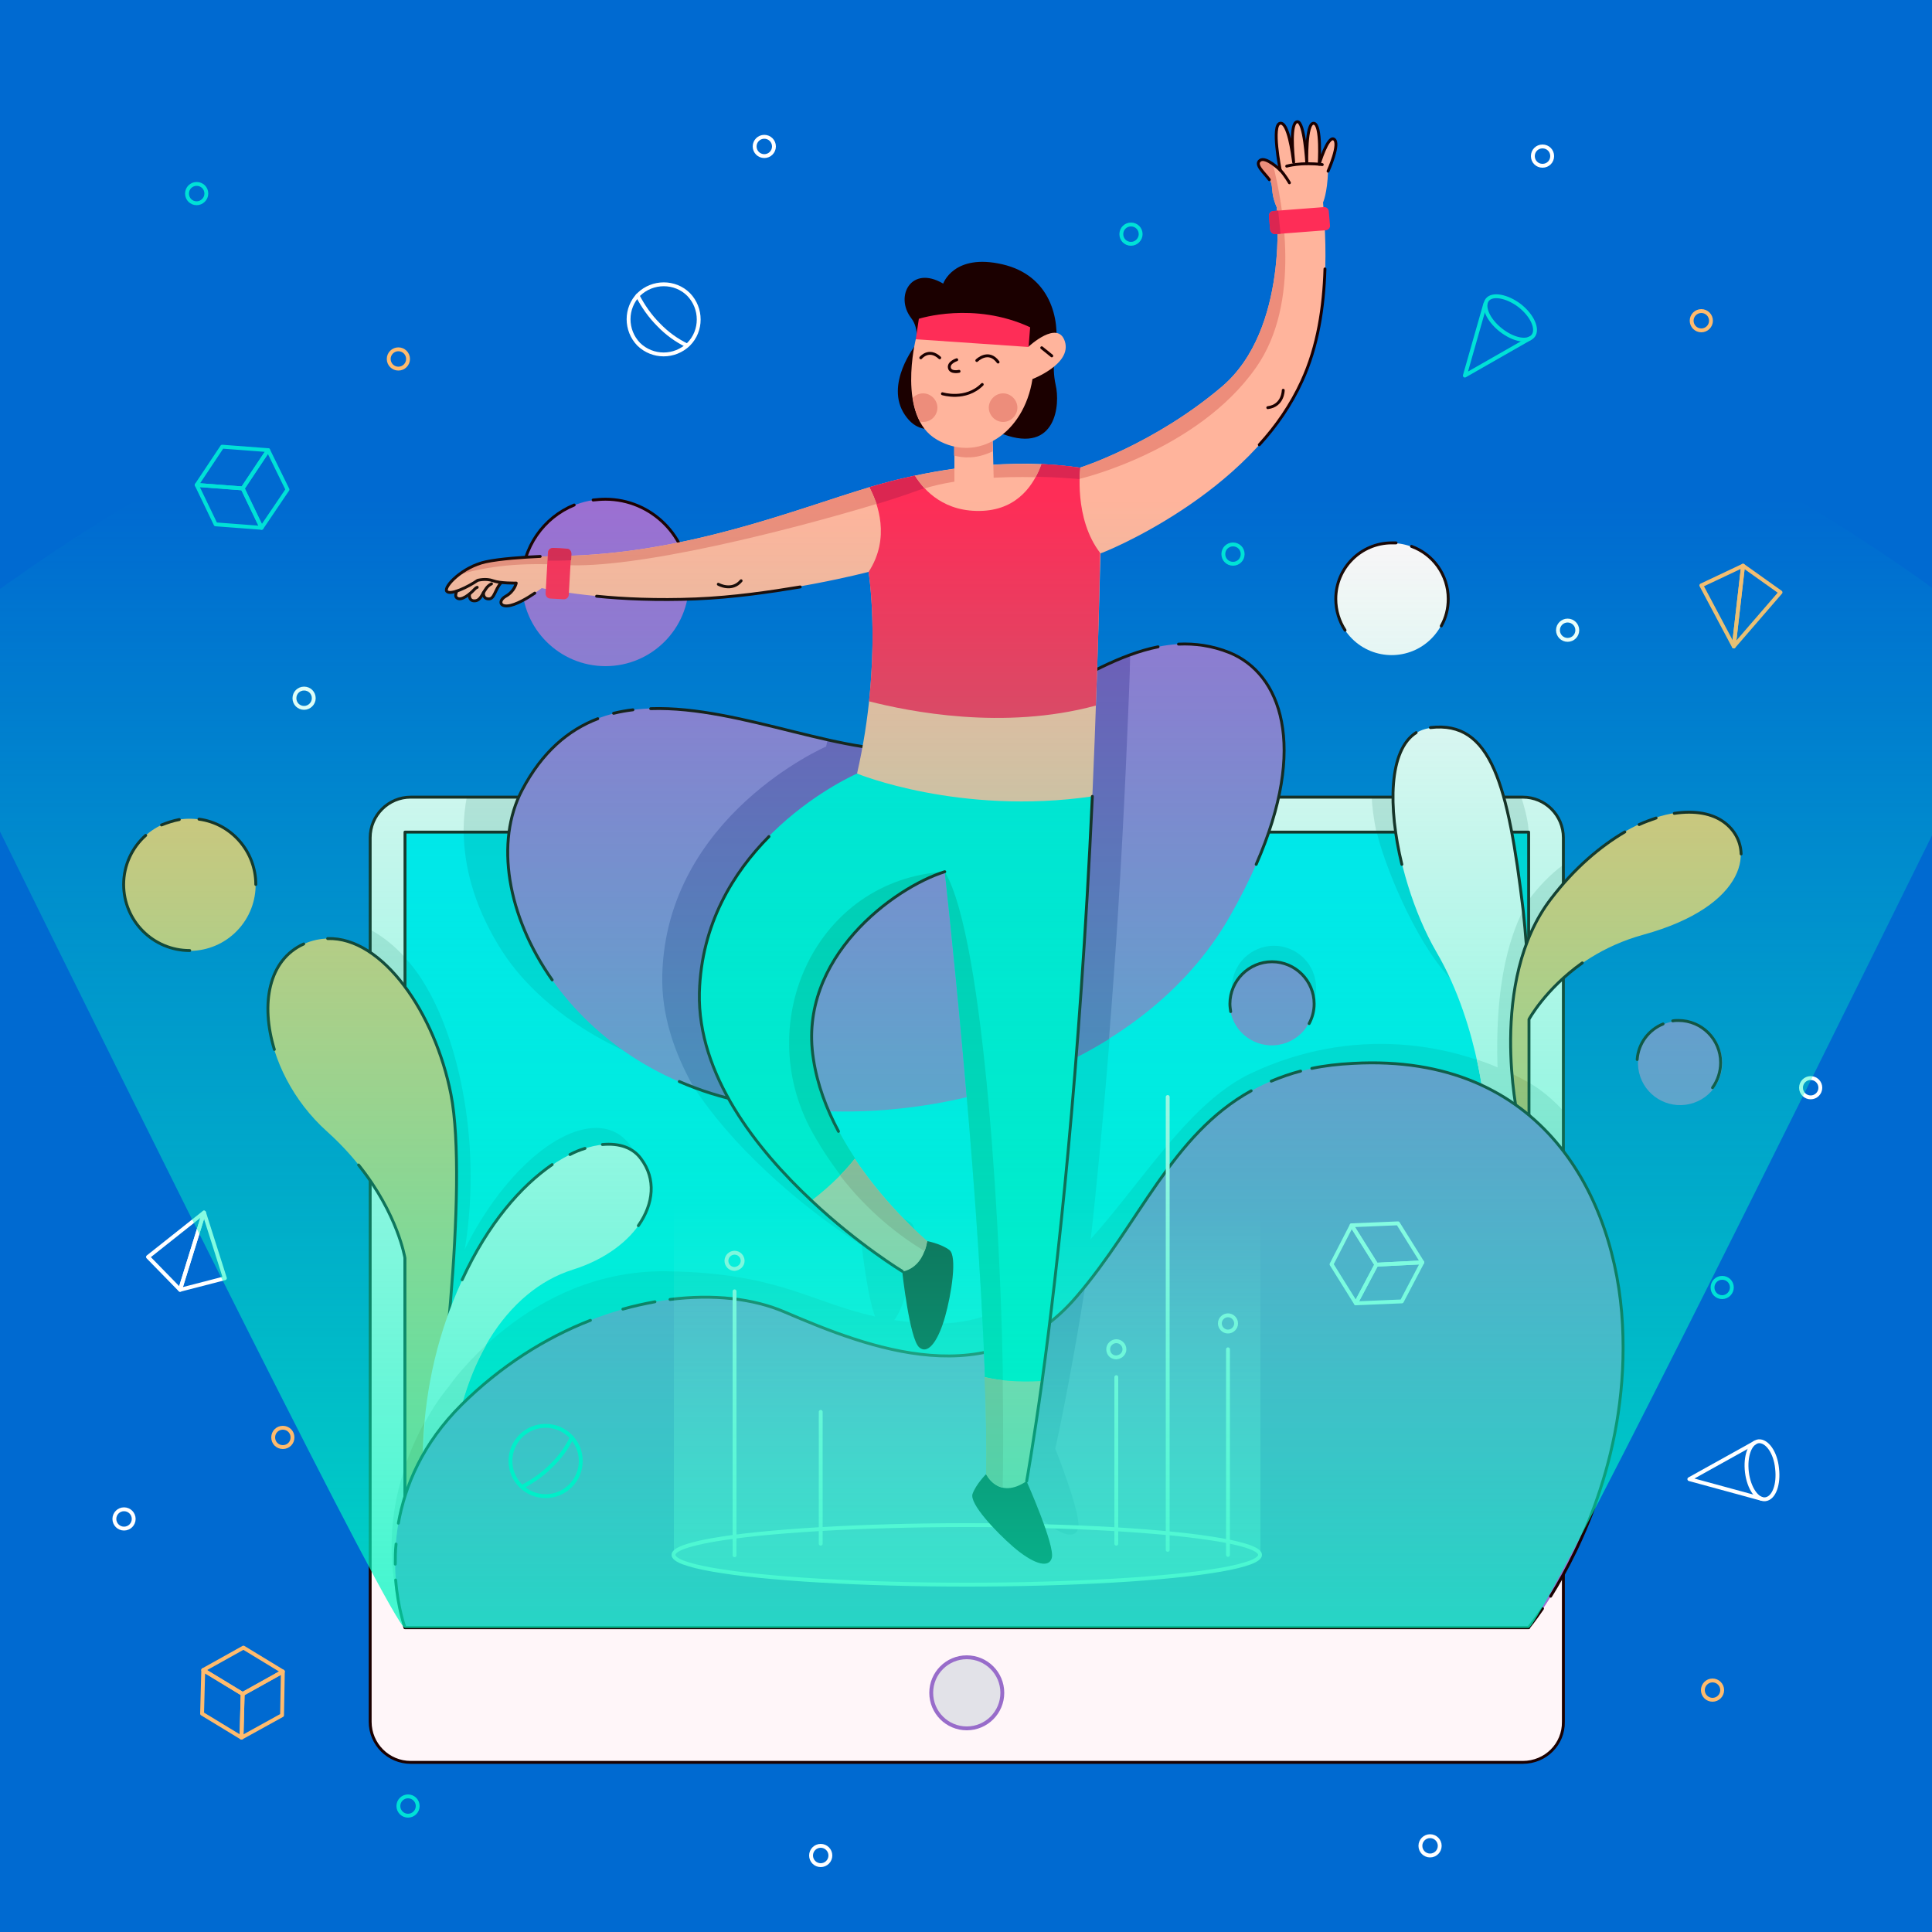 <?xml version="1.0" encoding="utf-8"?>
<!-- Generator: Adobe Illustrator 23.1.1, SVG Export Plug-In . SVG Version: 6.00 Build 0)  -->
<svg version="1.1" xmlns="http://www.w3.org/2000/svg" xmlns:xlink="http://www.w3.org/1999/xlink" x="0px" y="0px"
	 viewBox="0 0 500 500" style="enable-background:new 0 0 500 500;" xml:space="preserve">
<style type="text/css">
	.st0{fill:#006AD1;}
	.st1{fill:#FFF6F9;}
	.st2{fill:#DDDDDD;}
	.st3{fill:#00E3F5;}
	.st4{fill:#00CADB;}
	.st5{fill:none;stroke:#1B0000;stroke-width:0.75;stroke-linecap:round;stroke-linejoin:round;stroke-miterlimit:10;}
	.st6{fill:#E2E2E8;stroke:#986CCA;stroke-linecap:round;stroke-linejoin:round;stroke-miterlimit:10;}
	.st7{fill:#FFBB6D;}
	.st8{fill:#EF9F50;}
	.st9{fill:#9C6FD2;}
	.st10{fill:#794EB7;}
	.st11{fill:none;stroke:#FFF6F9;stroke-linecap:round;stroke-linejoin:round;stroke-miterlimit:10;}
	.st12{opacity:0.45;fill:url(#SVGID_1_);}
	.st13{fill:#FFB49C;}
	.st14{fill:#FE2D57;}
	.st15{fill:#DB2651;}
	.st16{fill:#ED8D7B;}
	.st17{fill:#1B0000;}
	.st18{fill:#00E1D7;}
	.st19{fill:#00C1B3;}
	.st20{fill:none;stroke:#00E1D7;stroke-linecap:round;stroke-linejoin:round;stroke-miterlimit:10;}
	.st21{fill:none;stroke:#FFFFFF;stroke-linecap:round;stroke-linejoin:round;stroke-miterlimit:10;}
	.st22{fill:none;stroke:#FFBB6D;stroke-linecap:round;stroke-linejoin:round;stroke-miterlimit:10;}
	.st23{opacity:0.75;fill:url(#SHINE_1_);}
</style>
<g id="BACKGROUND">
	<rect class="st0" width="500" height="500"/>
</g>
<g id="OBJECTS">
	<g id="SCREEN">
		<path class="st1" d="M394.1,456.1H106.3c-5.8,0-10.5-4.7-10.5-10.5V216.8c0-5.8,4.7-10.5,10.5-10.5h287.8
			c5.8,0,10.5,4.7,10.5,10.5v228.8C404.7,451.4,400,456.1,394.1,456.1z"/>
		<path class="st2" d="M404.7,243.8v-20.1c-7.6,5.6-11.7,13.2-11.7,13.2l-7.4,6l9.1,10.4L404.7,243.8z"/>
		<path class="st2" d="M120.8,206.3c-1.9,10.1-1,23.3,8.3,38.5c21.1,34.8,85.4,49.1,129.8,30.2c34-14.5,53.9-45.2,60.3-68.7H120.8z"
			/>
		<path class="st2" d="M404.7,287.6c-2.7-2.9-5.9-5.7-9-7.4c-19.2-11-45.9-14.8-71.9-2.5c-28.6,13.6-43.3,66.8-83.7,64.7
			c-27.1-1.4-32.1-13.1-67.7-13.5c-35.6-0.4-56.2,29.9-56.2,29.9c-5.1,6.3-22.3,31-11.2,62.4h290.8c0,0,5-13.3,9-24V287.6z"/>
		<path class="st2" d="M95.8,240.6v41.9l7.8,6.3l6.9,49.7l8.7-9.5c6.5-29.7-0.2-58.8-8.7-73.3C105.3,246.7,99.4,242.5,95.8,240.6z"
			/>
		<path class="st2" d="M395.6,256.7c0-6.6,0-14.2,0-21c0-11.2,0-20.4,0-20.4c0-2.1-0.8-5.6-1.9-9h-6.2h-30.3h-2.2
			c0.1,2.4,0.5,5.6,1.2,9l0,0c0.1,0.3,0.1,0.5,0.2,0.8c0.4,1.5,0.8,3.1,1.3,4.7c0,0.1,0.1,0.3,0.2,0.4c3.2,9.4,9.8,23.9,17.2,31.9
			c9.3,10,10.7,32.8,10.7,32.8s9.8-10.4,9.8-10.9c0-0.1,0-3.3,0-8.3V256.7z"/>
		
			<rect x="147.3" y="172.9" transform="matrix(-1.836970e-16 1 -1 -1.836970e-16 568.514 68.047)" class="st3" width="205.9" height="290.8"/>
		<path class="st4" d="M168.4,247.3c-0.6,22.1,15.3,42.2,30.1,56h0c12.6,11.8,24.5,19,24.5,19s2,18.2,4.6,20.4
			c2.6,2.2,5.3-2.3,7-8.3c1.7-6,3.4-16.3,1.2-17.9c-2.2-1.7-6-2.3-6-2.3s-0.5-0.4-1.4-1.2c-0.1-0.1-0.3-0.3-0.4-0.4
			c-0.7-0.6-1.6-1.5-2.6-2.5c-0.2-0.2-0.4-0.4-0.6-0.6c-0.7-0.7-1.4-1.4-2.1-2.2c-0.6-0.6-1.2-1.3-1.8-2c-0.4-0.4-0.8-0.9-1.2-1.3
			c-0.3-0.3-0.5-0.6-0.8-0.9c-2.7-3.2-5.7-6.9-8.5-11.1c-1-1.4-1.9-2.9-2.8-4.5c-0.9-1.5-1.8-3.1-2.6-4.8c-0.5-1.1-1.1-2.2-1.6-3.3
			c-2-4.5-3.5-9.3-4.2-14.3c-0.7-4.2-0.6-8.3,0.1-12.1c1-6.1,3.6-11.6,6.9-16.5c2.9-4.2,6.4-8,10.1-11.1c5.7-4.8,11.7-8.2,16.6-10.1
			h-54C173,223.8,168.7,234.4,168.4,247.3z"/>
		<path class="st4" d="M278.1,355c3.7-27.2,9.1-74.4,12.6-139.7h-38.9v2.7c0,0,0.4,3.2,0.9,8.8c0,0.1,0,0.2,0,0.3
			c0.1,1.2,0.3,2.6,0.4,4c0,0.1,0,0.2,0,0.3c0.2,2,0.4,4.1,0.7,6.5c0.1,0.7,0.2,1.5,0.2,2.3c0.2,1.8,0.4,3.7,0.6,5.6
			c0,0.1,0,0.3,0,0.4c0.7,6.9,1.4,14.8,2.2,23.3c0,0.2,0,0.3,0,0.5c0.1,1.6,0.3,3.2,0.4,4.8c0,0.2,0,0.3,0,0.5
			c0.3,3.4,0.6,6.9,0.9,10.4c0,0.2,0,0.3,0,0.5c0.1,1.7,0.3,3.4,0.4,5.1c0,0.2,0,0.3,0,0.5c0.3,3.6,0.6,7.3,0.9,11
			c0.1,1,0.2,2.1,0.2,3.1c0.1,1,0.1,1.9,0.2,2.9c0.2,2.8,0.4,5.7,0.6,8.5c0.1,1.1,0.1,2.2,0.2,3.3c0.7,11.5,1.4,23,1.7,33.6
			c0.1,3.5,0.2,6.9,0.3,10.3c0.1,3.4,0.1,6.6,0.1,9.8c0,2.1,0,4.1,0,6.1v0c0,0-2.7,2.7-3.6,5.3c-0.9,2.6,6.2,10.2,10.9,14.2
			c4.7,4.1,9.4,6.3,10.4,3c0.9-3.3-6.7-20.6-6.7-20.6S275.7,372.8,278.1,355z"/>
		<path class="st4" d="M120,215.3c0.1,8.5,2.4,18.5,9.1,29.5c21.1,34.8,85.4,49.1,129.8,30.2c29.8-12.7,48.7-37.8,57.3-59.7H120z"/>
		<path class="st4" d="M395.6,280.3c-19.2-11-45.9-14.8-71.9-2.5c-28.6,13.6-43.3,66.8-83.7,64.7c-27.1-1.4-32.1-13.1-67.7-13.5
			c-35.6-0.4-56.2,29.9-56.2,29.9c-5.1,6.3-8.7,13.6-11.2,20.6v41.7h290.8V280.3z"/>
		<path class="st4" d="M104.8,247.8v49.8l5.7,40.9l8.7-9.5c6.5-29.7-0.2-58.8-8.7-73.3C108.7,252.5,106.7,249.9,104.8,247.8z"/>
		<path class="st4" d="M356.3,215.3c1.7,7.7,9.6,27.8,18.9,37.8c9.3,10,10.7,32.8,10.7,32.8s9.8-10.4,9.8-10.9v-59.7H356.3z"/>
		<g>
			<path class="st5" d="M394.1,456.1H106.3c-5.8,0-10.5-4.7-10.5-10.5V216.8c0-5.8,4.7-10.5,10.5-10.5h287.8
				c5.8,0,10.5,4.7,10.5,10.5v228.8C404.7,451.4,400,456.1,394.1,456.1z"/>
			
				<rect x="147.3" y="172.9" transform="matrix(-1.836970e-16 1 -1 -1.836970e-16 568.514 68.047)" class="st5" width="205.9" height="290.8"/>
		</g>
		<path class="st4" d="M116,358.9c4.4-14.8,9.3-30.2,28.7-35.5c19.4-5.4,24.7-20.5,17.4-28.2c-7.3-7.8-22.5-1.6-35.5,17.3
			c-13,18.9-17.1,42.2-15.9,49.7L116,358.9z"/>
		<circle class="st6" cx="250.2" cy="438.1" r="9.2"/>
		
			<ellipse transform="matrix(0.38 -0.925 0.925 0.38 -32.107 463.471)" class="st4" cx="329.7" cy="255.7" rx="10.9" ry="10.9"/>
	</g>
	<g id="SHAPES_3">
		<g>
			<path class="st7" d="M104.8,399.5v-73.9c0,0-2.7-17.1-20.2-32.8c-17.5-15.7-21.1-42.9-5-48.9c16.1-6,32.4,15.9,37,39.4
				s-2.8,86.1-6.4,101.9C106.7,400.9,104.8,399.5,104.8,399.5z"/>
			
				<ellipse transform="matrix(0.694 -0.72 0.72 0.694 -149.824 105.485)" class="st7" cx="49.1" cy="228.9" rx="17.1" ry="17.1"/>
			<path class="st8" d="M110.3,385.1c1-4.6,2.4-13.2,3.7-23.6c-4.1,5.6-7,11.9-9.2,17.9v20C104.8,399.5,106.7,400.9,110.3,385.1z"/>
			<path class="st5" d="M84.8,242.9c14.3-0.4,27.8,19.4,31.9,40.3c4.6,23.5-2.8,86.1-6.4,101.9c-3.6,15.8-5.5,14.4-5.5,14.4v-73.9
				c0,0-1.8-11.4-12-24.1"/>
			<path class="st5" d="M71,271.6c-3.6-11.8-1.5-23.2,7.6-27.3"/>
			<path class="st5" d="M37.7,216.2c-3.5,3.1-5.7,7.7-5.7,12.7c0,9.4,7.6,17.1,17.1,17.1"/>
			<path class="st5" d="M46.4,212.1c-1.6,0.3-3.1,0.8-4.6,1.4"/>
			<path class="st5" d="M66.2,228.9c0-8.6-6.4-15.8-14.7-16.9"/>
		</g>
		<g>
			<path class="st1" d="M110.7,393.1c0,0-6.2-29.1,8.9-61.8s39.2-41,46.3-31.4c7.2,9.6-0.8,23.4-17.7,28.7
				c-16.9,5.3-30,25-31.6,52.9L110.7,393.1z"/>
			<path class="st2" d="M116.7,381.5c0.8-13.2,4.1-24.6,9.2-33.5c-6.4,5.9-9.8,10.9-9.8,10.9c-2.4,2.9-4.4,6-6.1,9.2
				c-1.3,14.9,0.8,25,0.8,25L116.7,381.5z"/>
			<g>
				<path class="st5" d="M155.9,296.2c4.4-0.4,7.9,0.8,10,3.7c3.9,5.2,3.3,11.6-0.7,17.3"/>
				<path class="st5" d="M147.5,298.8c1.3-0.7,2.6-1.2,3.9-1.6"/>
				<path class="st5" d="M119.6,331.2c6.7-14.6,15.3-24.3,23.3-29.8"/>
			</g>
		</g>
	</g>
	<g id="SHAPES_2">
		<g>
			<path class="st1" d="M392.3,289.3c0,0,5.7-21.3,1.9-53.6c-3.9-32.4-8.2-49.2-24-47.3c-15.8,2-10,38.1,1.5,57.9
				c11.6,19.8,12.9,43.8,12.9,43.8L392.3,289.3z"/>
			<path class="st2" d="M388.1,285.4c0.1,1.6,0.3,3,0.4,4.3l3.7-0.4c0,0,5.7-21.3,1.9-53.6C390.8,242.5,385.7,256.3,388.1,285.4z"/>
			<path class="st2" d="M382.2,274.2c2,9.2,2.4,15.9,2.4,15.9l7.7-0.8c0,0,0.9-3.5,1.8-9.9C390.4,277.4,386.4,275.6,382.2,274.2z"/>
			<g>
				<path class="st5" d="M366.5,189.6c-7.1,4.5-7.3,19.3-3.7,34.1"/>
				<path class="st5" d="M395,244.4c-0.2-2.8-0.5-5.8-0.8-8.8c-3.9-32.4-8.2-49.2-24-47.3"/>
			</g>
		</g>
		<g>
			<path class="st7" d="M395.6,292.8c0-0.9,0-28.9,0-28.9s8.6-16.2,29.7-22c26.9-7.4,29.4-22.8,20.8-29.2
				c-8.6-6.4-28.3-1.4-44.8,19.9c-16.4,21.3-8.6,56.4-8.6,56.4L395.6,292.8z"/>
			<path class="st8" d="M392.8,289.1l2.9,3.7c0-0.4,0-6.3,0-12.6c-1.4-0.8-2.9-1.6-4.4-2.3C391.8,284.6,392.8,289.1,392.8,289.1z"/>
			<g>
				<path class="st5" d="M420.5,215.3c-6.3,3.7-13,9.3-19.1,17.3c-16.4,21.3-8.6,56.4-8.6,56.4l2.9,3.7c0-0.9,0-28.9,0-28.9
					s4.2-7.8,13.8-14.6"/>
				<path class="st5" d="M428.6,211.7c-1.4,0.5-2.9,1-4.4,1.7"/>
				<path class="st5" d="M450.6,221c-0.1-3.3-1.7-6.2-4.4-8.2c-3.1-2.3-7.6-3.1-12.9-2.3"/>
			</g>
		</g>
	</g>
	<g id="SHAPES_1">
		<g>
			<path class="st9" d="M104.8,421.2c0,0-11.6-31.7,14.7-57.7c26.2-26,62-33.2,83.8-23.9c21.7,9.3,53.3,21.7,75.3-3.9
				c22-25.5,29.5-58.3,71.7-60.5c49-2.7,68,34.7,69.7,67.6c2.4,46.4-24.3,78.5-24.3,78.5H104.8z"/>
			<path class="st10" d="M268.7,392.3c4.6,4.2,9.2,6.6,10.3,3.4c1.1-3.3-5.9-20.8-5.9-20.8s2.1-9.1,5.2-26.7
				c0.8-4.4,1.6-9.4,2.5-14.9c-0.7,0.9-1.4,1.7-2.1,2.6c-4.9,5.6-10.2,9.4-15.8,11.8c0,3.1,0,6.2-0.1,9.1c-0.1,3.4-0.2,6.6-0.3,9.8
				c-0.1,2.1-0.2,4.1-0.3,6l0,0c0,0-2.8,2.6-3.8,5.1C257.3,380.2,264.1,388,268.7,392.3z"/>
			<g>
				<path class="st5" d="M103.1,394.2c1.7-9.6,6.2-20.6,16.4-30.7c10.1-10,21.7-17.3,33.3-21.8"/>
				<path class="st5" d="M102.3,404.8c0-1.7,0-3.4,0.2-5.2"/>
				<path class="st5" d="M399.2,416.3c-2.2,3.2-3.6,4.9-3.6,4.9H104.8c0,0-1.8-4.8-2.4-12.3"/>
				<path class="st5" d="M339.5,276.5c3.3-0.7,6.8-1.1,10.7-1.3c49-2.7,68,34.7,69.7,67.6c1.7,32.5-10.9,57.9-18.6,70.3"/>
				<path class="st5" d="M329,279.8c2.4-1,4.9-1.9,7.6-2.6"/>
				<path class="st5" d="M173.4,336.3c11.1-1.4,21.5-0.3,29.8,3.3c21.7,9.3,53.3,21.7,75.3-3.9c16.4-19,24.7-42,45.3-53.4"/>
				<path class="st5" d="M161.2,338.8c2.8-0.8,5.6-1.4,8.3-1.9"/>
			</g>
		</g>
		<g>
			<circle class="st9" cx="156.7" cy="150.8" r="21.6"/>
			<g>
				<path class="st5" d="M148.6,130.7c-7.9,3.2-13.5,11-13.5,20"/>
				<path class="st5" d="M178.3,150.8c0-11.9-9.7-21.6-21.6-21.6c-1.1,0-2.2,0.1-3.2,0.2"/>
			</g>
		</g>
		<g>
			<path class="st9" d="M135.1,204.5c-13.2,25.1,9.6,71.2,57.7,80.7c48.1,9.5,103.1-8.9,125.4-47.9c22.3-39,15-62.3,0-68.4
				c-26.2-10.7-50.3,19.9-79.5,24.7C209.5,198.3,157.8,161.3,135.1,204.5z"/>
			<path class="st10" d="M251.9,189.8V218c0,0,0.4,3.2,0.9,8.8c0,0.1,0,0.2,0,0.3c0.1,1.2,0.3,2.6,0.4,4c0,0.1,0,0.2,0,0.3
				c0.2,2,0.4,4.1,0.7,6.5c0.1,0.7,0.2,1.5,0.2,2.3c0.2,1.8,0.4,3.7,0.6,5.6c0,0.1,0,0.3,0,0.4c0.7,6.9,1.4,14.8,2.2,23.3
				c0,0.2,0,0.3,0,0.5c0.1,1.6,0.3,3.2,0.4,4.8c0,0.2,0,0.3,0,0.5c0.2,2.2,0.4,4.4,0.6,6.7c10.4-3.2,20.3-7.6,29.1-13.1
				c1.7-20.9,3.2-44.6,4.4-71c0.3-7.4,0.7-15.7,1-24.4c0,0,0,0,0,0c0-0.2,0-0.5,0-0.7c0-1.1,0.1-2.2,0.1-3.3
				C279.5,174.1,266.2,184,251.9,189.8z"/>
			<path class="st10" d="M237.4,193.7c-6.8,0.8-14.7-0.4-23.2-2.3c-0.1,0.6-0.3,1.2-0.4,1.8c0,0-41.3,17.9-42.4,59
				c-0.3,10.4,3.1,20.3,8.2,29.3c4.2,1.5,8.6,2.8,13.2,3.7c4.9,1,9.9,1.6,14.9,2c-0.5-1-1-2-1.4-3c-2-4.5-3.5-9.3-4.2-14.3
				c-0.7-4.2-0.6-8.3,0.1-12.1c1-6.1,3.6-11.6,6.9-16.5c2.9-4.2,6.4-8,10.1-11.1c6.3-5.4,13.2-9,18.3-10.6V193.7z"/>
			<g>
				<path class="st5" d="M154.7,186c-7.6,2.9-14.4,8.6-19.6,18.5c-7,13.3-3.9,32.5,7.8,49.1"/>
				<path class="st5" d="M163.8,183.7c-1.7,0.2-3.4,0.5-5,0.9"/>
				<path class="st5" d="M299.7,167.4c-19.5,3.9-38.7,22.6-61,26.2c-18.7,3.1-46.7-11-70.3-10.2"/>
				<path class="st5" d="M325.1,223.7c13.5-30.8,6.3-49.4-6.9-54.8c-4.5-1.8-8.9-2.4-13.2-2.2"/>
				<path class="st5" d="M175.8,279.9c5.3,2.3,10.9,4.1,17,5.3c3.2,0.6,6.5,1.2,9.7,1.5"/>
			</g>
		</g>
		<g>
			
				<ellipse transform="matrix(0.974 -0.229 0.229 0.974 -51.389 106.654)" class="st9" cx="434.5" cy="275.1" rx="10.9" ry="10.9"/>
			<path class="st5" d="M430.4,265c-3.7,1.5-6.4,5-6.7,9.2"/>
			<path class="st5" d="M443.2,281.5c1.3-1.8,2.1-4.1,2.1-6.5c0-6-4.9-10.9-10.9-10.9c-0.5,0-1,0-1.5,0.1"/>
		</g>
		<g>
			
				<ellipse transform="matrix(0.707 -0.707 0.707 0.707 -4.085 300.12)" class="st1" cx="360.2" cy="155" rx="14.5" ry="14.5"/>
			<g>
				<path class="st5" d="M361.3,140.5c-0.3,0-0.7,0-1.1,0c-8,0-14.5,6.5-14.5,14.5c0,3,0.9,5.8,2.4,8.1"/>
				<path class="st5" d="M373,162c1.2-2.1,1.8-4.5,1.8-7c0-6.3-4-11.6-9.5-13.6"/>
			</g>
		</g>
		<g>
			
				<ellipse transform="matrix(0.987 -0.16 0.16 0.987 -37.257 55.878)" class="st9" cx="329.1" cy="259.8" rx="10.9" ry="10.9"/>
			<path class="st5" d="M338.8,264.9c0.8-1.5,1.3-3.2,1.3-5.1c0-6-4.9-10.9-10.9-10.9s-10.9,4.9-10.9,10.9c0,0.7,0.1,1.3,0.2,2"/>
		</g>
	</g>
	<g id="LIGHT_EFFECT">
		<ellipse class="st11" cx="250.2" cy="402.4" rx="75.9" ry="7.7"/>
		<line class="st11" x1="212.4" y1="365.4" x2="212.4" y2="399.5"/>
		<line class="st11" x1="302.2" y1="283.9" x2="302.2" y2="401.1"/>
		<g>
			<line class="st11" x1="190.1" y1="334.2" x2="190.1" y2="402.5"/>
			<path class="st11" d="M192.2,326.3c0-1.1-0.9-2.1-2.1-2.1c-1.1,0-2.1,0.9-2.1,2.1c0,1.1,0.9,2.1,2.1,2.1
				C191.3,328.3,192.2,327.4,192.2,326.3z"/>
		</g>
		<g>
			<line class="st11" x1="288.9" y1="356.4" x2="288.9" y2="399.5"/>
			<path class="st11" d="M291,349.2c0-1.1-0.9-2.1-2.1-2.1c-1.1,0-2.1,0.9-2.1,2.1s0.9,2.1,2.1,2.1C290.1,351.2,291,350.3,291,349.2
				z"/>
		</g>
		<g>
			<line class="st11" x1="317.8" y1="402.4" x2="317.8" y2="349.2"/>
			<path class="st11" d="M319.9,342.5c0-1.1-0.9-2.1-2.1-2.1c-1.1,0-2.1,0.9-2.1,2.1c0,1.1,0.9,2.1,2.1,2.1
				C318.9,344.6,319.9,343.7,319.9,342.5z"/>
		</g>
		<linearGradient id="SVGID_1_" gradientUnits="userSpaceOnUse" x1="250.233" y1="410.099" x2="250.233" y2="291.82">
			<stop  offset="0" style="stop-color:#FFFFFF"/>
			<stop  offset="0.831" style="stop-color:#FFFFFF;stop-opacity:0"/>
		</linearGradient>
		<path class="st12" d="M174.4,291.8v110.6c0,4.2,34,7.7,75.9,7.7s75.9-3.4,75.9-7.7V291.8H174.4z"/>
	</g>
	<g id="YOGA_TEACHER">
		<g>
			<path class="st13" d="M269.5,120.1l-16.4,7.5l-16.4-4.5l0,0c-2.7,0.6-5.4,1.2-8.2,2c-1.2,0.3-2.4,0.7-3.6,1l-7.1,10.2l7,11.8
				c0,0,3.7,22.8-3,52.1l24.9,17.5l36-11.6c0.8-18.1,1.6-42.1,2.1-62.8l0,0l2.6-11.2l-7.9-11.1C279.6,121.1,275.9,120.4,269.5,120.1
				L269.5,120.1z"/>
			<g>
				<path class="st14" d="M269.5,120.1l-16.4,7.5l-16.4-4.5c-2.7,0.6-5.4,1.2-8.2,2c-1.2,0.3-2.4,0.7-3.6,1l-7.1,10.2l7,11.8
					c0,0,2.2,13.7,0.1,33.4c10.2,2.6,34.7,7.6,58.7,1.1c0.5-12.9,0.9-26.7,1.1-39.3l0,0l2.6-11.2l-7.9-11.1
					C279.6,121.1,275.9,120.4,269.5,120.1z"/>
				<g>
					<path class="st15" d="M279.6,121.1c0,0-3.6-0.7-10-1l-7.2,3.3c9.4-0.2,17.1,0.6,17.1,0.6s0.7-0.2,1.9-0.5L279.6,121.1z"/>
					<path class="st15" d="M237.6,126.9c2-0.7,4.3-1.3,6.6-1.8l-7.4-2c-2.7,0.6-5.4,1.2-8.2,2c-1.2,0.3-2.4,0.7-3.6,1l-4.3,6.2
						C227.9,130.2,233.9,128.3,237.6,126.9z"/>
				</g>
			</g>
		</g>
		<g>
			<path class="st13" d="M269.5,120.1c-7.5-0.3-18.8,0-32.7,3c2.4,3.9,7.7,9.6,17.6,9.1C263.6,131.7,267.7,125.2,269.5,120.1z"/>
			<path class="st16" d="M236.8,123.1c0.6,1,1.5,2.2,2.5,3.3c8.7-2.7,20.3-3.1,28.7-2.9c0.6-1.1,1.1-2.2,1.5-3.3
				C262,119.8,250.7,120.2,236.8,123.1z"/>
		</g>
		<g>
			<path class="st13" d="M336.9,98.7c6.8-14.8,6.7-32.5,5.5-46.3c0,0,1.1-2.3,1.3-8.1c0,0,3.3-7.3,1.5-8.3c-1.6-0.9-3.8,6.5-3.8,6.5
				s0.7-10.4-1.4-10.6c-2.1-0.2-1.8,10.4-1.8,10.4s-0.6-11.1-2.5-10.8c-1.9,0.3-1.1,8.3-0.9,10.5c-0.3-2.2-1.4-10.5-3.5-10.1
				c-2.3,0.4,0,12,0,12s-3.7-3.6-5.2-2.5c-1.5,1.1,1.1,3.2,2.4,5s0.1,3,1.9,7.2c0,0,3.3,31.5-14.1,46.4c-17.5,14.9-36.7,21-36.7,21
				s-1.8,13.2,5.2,22.2C284.8,143.4,323.6,128,336.9,98.7z"/>
			<path class="st16" d="M325,95.2c11.9-16.8,7-42.5,4.4-52.8c-1.1-0.8-2.5-1.5-3.3-1c-1.5,1.1,1.1,3.2,2.4,5c1.2,1.8,0.1,3,1.9,7.2
				c0,0,3.3,31.5-14.1,46.4c-17.5,14.9-36.7,21-36.7,21s-0.1,1.1-0.2,2.9C279.4,124,309.9,116.7,325,95.2z"/>
			<path class="st5" d="M331.3,44c0,0-3.7-3.6-5.2-2.5c-1.5,1.1,1.1,3.2,2.4,5"/>
			<path class="st5" d="M343.7,44.3c0,0,3.3-7.3,1.5-8.3c-1.6-0.9-3.8,6.5-3.8,6.5s0.7-10.4-1.4-10.6c-2.1-0.2-1.8,10.4-1.8,10.4
				s-0.6-11.1-2.5-10.8c-1.9,0.3-1.1,8.3-0.9,10.5c-0.3-2.2-1.4-10.5-3.5-10.1c-2.3,0.4,0,12,0,12"/>
			<path class="st5" d="M325.9,115.1c4.4-4.8,8.2-10.3,11-16.4c4.2-9.1,5.7-19.3,6-29.1"/>
			<path class="st5" d="M332.1,101c0,0,0,4-4,4.5"/>
			<path class="st5" d="M331.3,44c1.2,1.2,2.4,3.3,2.4,3.3"/>
			<path class="st5" d="M333,43c0,0,3.7-1.1,9.2-0.4"/>
			<g>
				<path class="st14" d="M328.7,59.4l-0.3-3.5c-0.1-0.7,0.5-1.3,1.2-1.3l13-1c0.7-0.1,1.3,0.5,1.3,1.2l0.3,3.5
					c0.1,0.7-0.5,1.3-1.2,1.3l-13,1C329.4,60.6,328.8,60.1,328.7,59.4z"/>
				<path class="st15" d="M330.8,54.5l-1.2,0.1c-0.7,0.1-1.2,0.7-1.2,1.3l0.3,3.5c0.1,0.7,0.7,1.2,1.3,1.2l1.4-0.1L330.8,54.5z"/>
			</g>
		</g>
		<g>
			<path class="st13" d="M119.4,151c0,0-2.3,2.8-1.2,3.7c1.1,1,3.5-1,4.6-2.2c1-1.2,4.8-2.3,6.6-2.1c1.8,0.2,5.7,0,5.7,0V149
				l-7.2-1.8c0,0-3.6,0.7-4,1C123.5,148.5,119.4,151,119.4,151z"/>
			<path class="st13" d="M121.6,153.2c0,0-0.6,2.4,1.3,2.3c2-0.1,2.1-3.4,4.3-4.4c2.3-1,5.5-2.7,5.5-2.7s-0.6-2.1-1.1-2.2
				c-0.5-0.1-4.9,0.7-5,1C126.4,147.5,121.6,153.2,121.6,153.2z"/>
			<path class="st13" d="M125.2,152.7c0,0-0.4,2.2,1.4,2.2c1.8,0,1.6-3.4,4.1-5c2.5-1.5-2-1.9-2.2-1.8
				C128.3,148.3,125.2,152.7,125.2,152.7z"/>
			<path class="st13" d="M225,126.1c-19.1,5.7-47.7,17.4-80.4,17.8c0,0-12.8,0.2-18.9,1.5c-6,1.3-10.9,6.4-10.1,7.6
				c0.9,1.2,5.7-1.2,8-2.8c0,0,2.1-0.6,4,0.1c1.9,0.7,6,0.6,6,0.6s-0.4,2.1-2.7,3.4c-1.8,1-1.7,2.7,0.5,2.5c3.2-0.3,8.8-4.6,8.8-4.6
				s17,3.8,39.8,2.7c22.8-1.1,44.8-6.9,44.8-6.9C230.5,139.2,227.2,130.3,225,126.1z"/>
			<path class="st16" d="M225,126.1c-19.1,5.7-47.7,17.4-80.4,17.8c0,0-12.8,0.2-18.9,1.5c-2.7,0.6-5.2,2-7,3.4
				c5.2-1.7,14.1-3.4,27-2.6c18.4,1.3,59.1-9.1,81.2-15.8C226.2,128.7,225.6,127.3,225,126.1z"/>
			<path class="st5" d="M154.4,154.3c6.8,0.7,15.7,1.1,25.7,0.7c9.7-0.4,19.2-1.8,27-3.1"/>
			<path class="st5" d="M185.9,151.2c0,0,3.5,2,5.9-0.9"/>
			<g>
				<path class="st14" d="M145.9,155.1l-3.5-0.2c-0.7,0-1.2-0.6-1.2-1.3l0.6-10.6c0-0.7,0.6-1.2,1.3-1.2l3.5,0.2
					c0.7,0,1.2,0.6,1.2,1.3l-0.6,10.6C147.2,154.6,146.6,155.1,145.9,155.1z"/>
				<path class="st15" d="M146.7,142l-3.5-0.2c-0.7,0-1.3,0.5-1.3,1.2l-0.1,2.1c1.7,0,3.9,0,6-0.1l0.1-1.6
					C147.9,142.6,147.4,142,146.7,142z"/>
			</g>
			<path class="st5" d="M118.2,153c-0.3,0.7-0.4,1.4,0,1.7c1.1,1,3.5-1,4.6-2.2c0.2-0.2,0.4-0.4,0.7-0.5"/>
			<path class="st5" d="M121.5,153.8c-0.1,0.7,0.1,1.8,1.4,1.7c2-0.1,2.1-3.4,4.3-4.4"/>
			<path class="st5" d="M125.1,153.4c0,0.7,0.2,1.6,1.4,1.6c1.5,0,1.6-2.5,3.2-4.2"/>
			<path class="st5" d="M139.8,144c-4.3,0.2-10.4,0.6-14.1,1.4c-6,1.3-10.9,6.4-10.1,7.6c0.9,1.2,5.7-1.2,8-2.8c0,0,2.1-0.6,4,0.1
				c1.9,0.7,6,0.6,6,0.6s-0.4,2.1-2.7,3.4c-1.8,1-1.7,2.7,0.5,2.5c2.1-0.2,5.1-2,7-3.3"/>
		</g>
		<g>
			<path class="st13" d="M247,109.3v16.1c0,0,10.2-0.2,10.2,0c0,0.2-0.5-20.6-0.5-20.6L247,109.3z"/>
			<path class="st16" d="M256.9,116.8c-0.1-5.6-0.3-12-0.3-12l-9.7,4.5v8.6C249.1,118.5,252.6,118.9,256.9,116.8z"/>
			<path class="st17" d="M237,89.2c0,0,1.1-3.9-1.2-6.9c-4.3-5.6,0-13.8,8.3-8.9c0,0,2.7-7.9,15.3-5c12.6,2.9,14.9,14.4,13.8,21.7
				c0,0-1.1,4.5,0,9.5c1.2,5,0.2,17.8-13.5,12.8c-13.7-5-20.1,2.9-25.5-5C228.8,99.5,237,89.2,237,89.2z"/>
			<path class="st13" d="M237,87.8c0,0-5,20,5.5,26c10.5,6.1,22.5-1.6,24.7-15.7c0,0,10.2-3.9,8.4-9.7c-1.8-5.8-9.4,1.3-9.4,1.3
				S254.6,82.9,237,87.8z"/>
			<path class="st14" d="M237,87.8l0.8-5.3c0,0,14.2-4.6,28.8,2.2l-0.4,5.1L237,87.8z"/>
			<g>
				<line class="st5" x1="269.6" y1="90" x2="272.2" y2="92.1"/>
				<path class="st5" d="M238.3,92.6c0,0,2.1-2.6,4.9,0"/>
				<path class="st5" d="M252.8,93.3c0,0,3-3,5.5,0.4"/>
				<path class="st5" d="M247.6,93.1c0,0-2.2,0.7-1.9,2.1s2.5,0.9,2.5,0.9"/>
				<path class="st5" d="M243.9,101.9c0,0,6,1.9,10.3-2.4"/>
			</g>
			<g>
				<path class="st16" d="M263.3,105.5c0-2-1.7-3.7-3.7-3.7c-2,0-3.7,1.7-3.7,3.7c0,2,1.7,3.7,3.7,3.7
					C261.6,109.2,263.3,107.5,263.3,105.5z"/>
				<path class="st16" d="M242.6,105.5c0-2-1.7-3.7-3.7-3.7c-1.1,0-2.1,0.5-2.7,1.2c0.3,2.1,0.9,4.2,1.9,6.1
					c0.3,0.1,0.6,0.1,0.8,0.1C241,109.2,242.6,107.5,242.6,105.5z"/>
			</g>
		</g>
		<g>
			<path class="st18" d="M269.7,357.4c3.9-28.4,9.7-79.7,13-151.3c-34.4,5-60.9-5.9-60.9-5.9s-39.8,17.2-40.8,56.7
				c-0.6,21.3,14.7,40.6,29,53.8h0h8.9l2.4-10.9l0,0c-4.9-7.4-9.3-16.3-10.8-25.8c-4.1-26.1,20.9-44.3,34-48.4
				c0,0,8.5,75.7,10.4,130.8l7.4,7.1L269.7,357.4z"/>
			<path class="st19" d="M259.6,360.9c-0.3-37.9-4.7-118.1-15.1-135.3c0,0,8.5,75.7,10.4,130.8L259.6,360.9z"/>
			<path class="st19" d="M244.5,225.6c-33.2,2-50,38.7-34.4,67.2c3,5.4,6.3,10.1,9.6,14.1l1.6-7.1c-4.9-7.4-9.3-16.3-10.8-25.8
				C206.4,247.9,231.3,229.7,244.5,225.6z"/>
			<path class="st17" d="M240,321.2c0,0,3.6,0.7,5.7,2.3c2.1,1.6,0.5,11.5-1.1,17.2s-4.2,10.1-6.7,8c-2.5-2.1-4.4-19.6-4.4-19.6
				L240,321.2z"/>
			<path class="st17" d="M255.2,381.5c0,0-2.6,2.6-3.5,5.1c-0.9,2.5,6,9.8,10.5,13.7c4.5,3.9,9.1,6,10,2.9
				c0.9-3.2-6.5-19.8-6.5-19.8L255.2,381.5z"/>
			<path class="st13" d="M221.2,299.9c-2.2,2.8-5.7,6.6-11.3,10.9c12.2,11.3,23.5,18.3,23.5,18.3s5.3-0.4,6.5-7.8
				C240,321.2,229.8,312.7,221.2,299.9z"/>
			<path class="st16" d="M240,321.2c0,0-10.2-8.5-18.8-21.3c-1,1.3-2.2,2.7-3.8,4.3c7.4,9.6,15.6,15.8,21.9,19.6
				C239.6,323,239.8,322.2,240,321.2z"/>
			<path class="st13" d="M254.9,356.4c0.3,9.1,0.4,17.6,0.3,25.1c0,0,3.2,6.8,10.5,1.8c0,0,1.6-8.8,4-25.9
				C263.2,357.8,258.2,357.2,254.9,356.4z"/>
			<path class="st5" d="M217,292.8c-3.1-5.8-5.5-12.1-6.5-18.8c-4.1-26.1,20.9-44.3,34-48.4"/>
			<path class="st5" d="M233.5,329c0,0-11.4-6.9-23.5-18.3c-14.2-13.3-29.5-32.5-29-53.8c0.5-17.9,8.9-31.2,18-40.4"/>
			<path class="st16" d="M255.2,381.5c0,0,1.4,2.9,4.3,3.5c0.1-5.2,0.2-15.2,0-27.8c-1.8-0.2-3.4-0.5-4.7-0.8
				C255.2,365.4,255.3,374,255.2,381.5z"/>
			<path class="st5" d="M265.7,383.3c0,0,1.6-8.8,4-25.9c3.9-28.4,9.7-79.7,13-151.3"/>
		</g>
	</g>
	<g id="GEOMETRY">
		<g>
			<polygon class="st20" points="69.4,116.5 62.8,126.4 50.9,125.5 57.5,115.6 			"/>
			<polygon class="st20" points="50.9,125.5 55.8,135.7 67.7,136.6 62.8,126.4 			"/>
			<polygon class="st20" points="69.4,116.5 62.8,126.4 67.7,136.6 74.4,126.7 			"/>
		</g>
		<g>
			<polygon class="st21" points="368.1,326.7 356.2,327.3 349.8,317.1 361.8,316.6 			"/>
			<polygon class="st21" points="349.8,317.1 344.6,327.2 350.9,337.3 356.2,327.3 			"/>
			<polygon class="st21" points="368.1,326.7 356.2,327.3 350.9,337.3 362.8,336.8 			"/>
		</g>
		<g>
			<polygon class="st22" points="73.2,432.6 62.8,438.4 52.6,432.2 63,426.4 			"/>
			<polygon class="st22" points="52.6,432.2 52.3,443.5 62.5,449.7 62.8,438.4 			"/>
			<polygon class="st22" points="73.2,432.6 62.8,438.4 62.5,449.7 73,443.9 			"/>
		</g>
		<g>
			<polygon class="st22" points="460.8,153.3 448.7,167.3 451.1,146.4 			"/>
			<polygon class="st22" points="440.3,151.5 448.7,167.3 451.1,146.4 			"/>
		</g>
		<g>
			<polygon class="st21" points="38.3,325.3 52.8,313.8 46.6,333.8 			"/>
			<polygon class="st21" points="58.2,330.8 52.8,313.8 46.6,333.8 			"/>
		</g>
		<g>
			<path class="st21" d="M455.1,373c-2.2,0.3-3.5,3.8-3,8s2.7,7.3,4.8,7c2.2-0.3,3.5-3.8,3-8C459.5,375.9,457.3,372.8,455.1,373z"/>
			<polyline class="st21" points="454.1,373.4 437.2,382.8 455.9,387.9 			"/>
		</g>
		<g>
			<path class="st20" d="M384.9,77.6c-1.3,1.7,0.2,5.2,3.5,7.8c3.3,2.6,7,3.3,8.4,1.5c1.3-1.7-0.2-5.2-3.5-7.8
				C390,76.6,386.2,75.9,384.9,77.6z"/>
			<polyline class="st20" points="384.4,78.6 379.1,97.2 395.9,87.6 			"/>
		</g>
		<g>
			<path class="st21" d="M178.2,89.1c3.5-3.5,3.5-9.3,0-12.9c-3.5-3.5-9.3-3.5-12.9,0c-3.5,3.5-3.5,9.3,0,12.9
				C168.9,92.6,174.6,92.6,178.2,89.1z"/>
			<path class="st21" d="M177.8,89.4c-2.7-1.3-5.2-3.1-7.4-5.4c-2.2-2.2-4-4.8-5.4-7.5"/>
		</g>
		<g>
			<circle class="st20" cx="141.2" cy="378.1" r="9.1"/>
			<path class="st20" d="M148,372c-1.3,2.7-3.1,5.2-5.4,7.4c-2.2,2.2-4.8,4-7.5,5.4"/>
		</g>
	</g>
	<g id="DOTS">
		<circle class="st22" cx="103.1" cy="92.9" r="2.5"/>
		<circle class="st22" cx="443.2" cy="437.4" r="2.5"/>
		<circle class="st21" cx="212.4" cy="480.2" r="2.5"/>
		<circle class="st22" cx="440.3" cy="83" r="2.5"/>
		<circle class="st21" cx="370.1" cy="477.7" r="2.5"/>
		<circle class="st20" cx="105.6" cy="467.4" r="2.5"/>
		<path class="st20" d="M295.2,60.6c0-1.4-1.1-2.5-2.5-2.5c-1.4,0-2.5,1.1-2.5,2.5s1.1,2.5,2.5,2.5
			C294.1,63.1,295.2,61.9,295.2,60.6z"/>
		<path class="st20" d="M321.6,143.4c0-1.4-1.1-2.5-2.5-2.5c-1.4,0-2.5,1.1-2.5,2.5c0,1.4,1.1,2.5,2.5,2.5
			C320.5,145.9,321.6,144.8,321.6,143.4z"/>
		<circle class="st21" cx="32.1" cy="393.1" r="2.5"/>
		<circle class="st21" cx="197.8" cy="37.9" r="2.5"/>
		<path class="st20" d="M53.4,50.1c0-1.4-1.1-2.5-2.5-2.5c-1.4,0-2.5,1.1-2.5,2.5c0,1.4,1.1,2.5,2.5,2.5
			C52.2,52.6,53.4,51.5,53.4,50.1z"/>
		<path class="st21" d="M81.2,180.7c0-1.4-1.1-2.5-2.5-2.5c-1.4,0-2.5,1.1-2.5,2.5s1.1,2.5,2.5,2.5C80,183.2,81.2,182.1,81.2,180.7z
			"/>
		<path class="st20" d="M448.2,333.2c0-1.4-1.1-2.5-2.5-2.5c-1.4,0-2.5,1.1-2.5,2.5c0,1.4,1.1,2.5,2.5,2.5
			C447.1,335.7,448.2,334.5,448.2,333.2z"/>
		<circle class="st21" cx="405.7" cy="163.1" r="2.5"/>
		<path class="st22" d="M75.7,372c0-1.4-1.1-2.5-2.5-2.5c-1.4,0-2.5,1.1-2.5,2.5c0,1.4,1.1,2.5,2.5,2.5
			C74.6,374.5,75.7,373.4,75.7,372z"/>
		<circle class="st21" cx="468.6" cy="281.5" r="2.5"/>
		<path class="st21" d="M401.7,40.4c0-1.4-1.1-2.5-2.5-2.5c-1.4,0-2.5,1.1-2.5,2.5s1.1,2.5,2.5,2.5
			C400.6,42.9,401.7,41.8,401.7,40.4z"/>
	</g>
	<linearGradient id="SHINE_1_" gradientUnits="userSpaceOnUse" x1="250" y1="421.23" x2="250" y2="69.689">
		<stop  offset="0" style="stop-color:#00F7C1"/>
		<stop  offset="0.831" style="stop-color:#00F7C1;stop-opacity:0"/>
	</linearGradient>
	<path id="SHINE" class="st23" d="M500,152.1l-3.5-2.5C345.5,43.1,154.9,43.1,4,149.6l-4,2.8v62.8c35.9,73,101.9,206.1,104.8,206.1
		c4.1,0,286.7,0,290.8,0c2.9,0,68.3-131.9,104.4-205.1V152.1z"/>
</g>
</svg>
